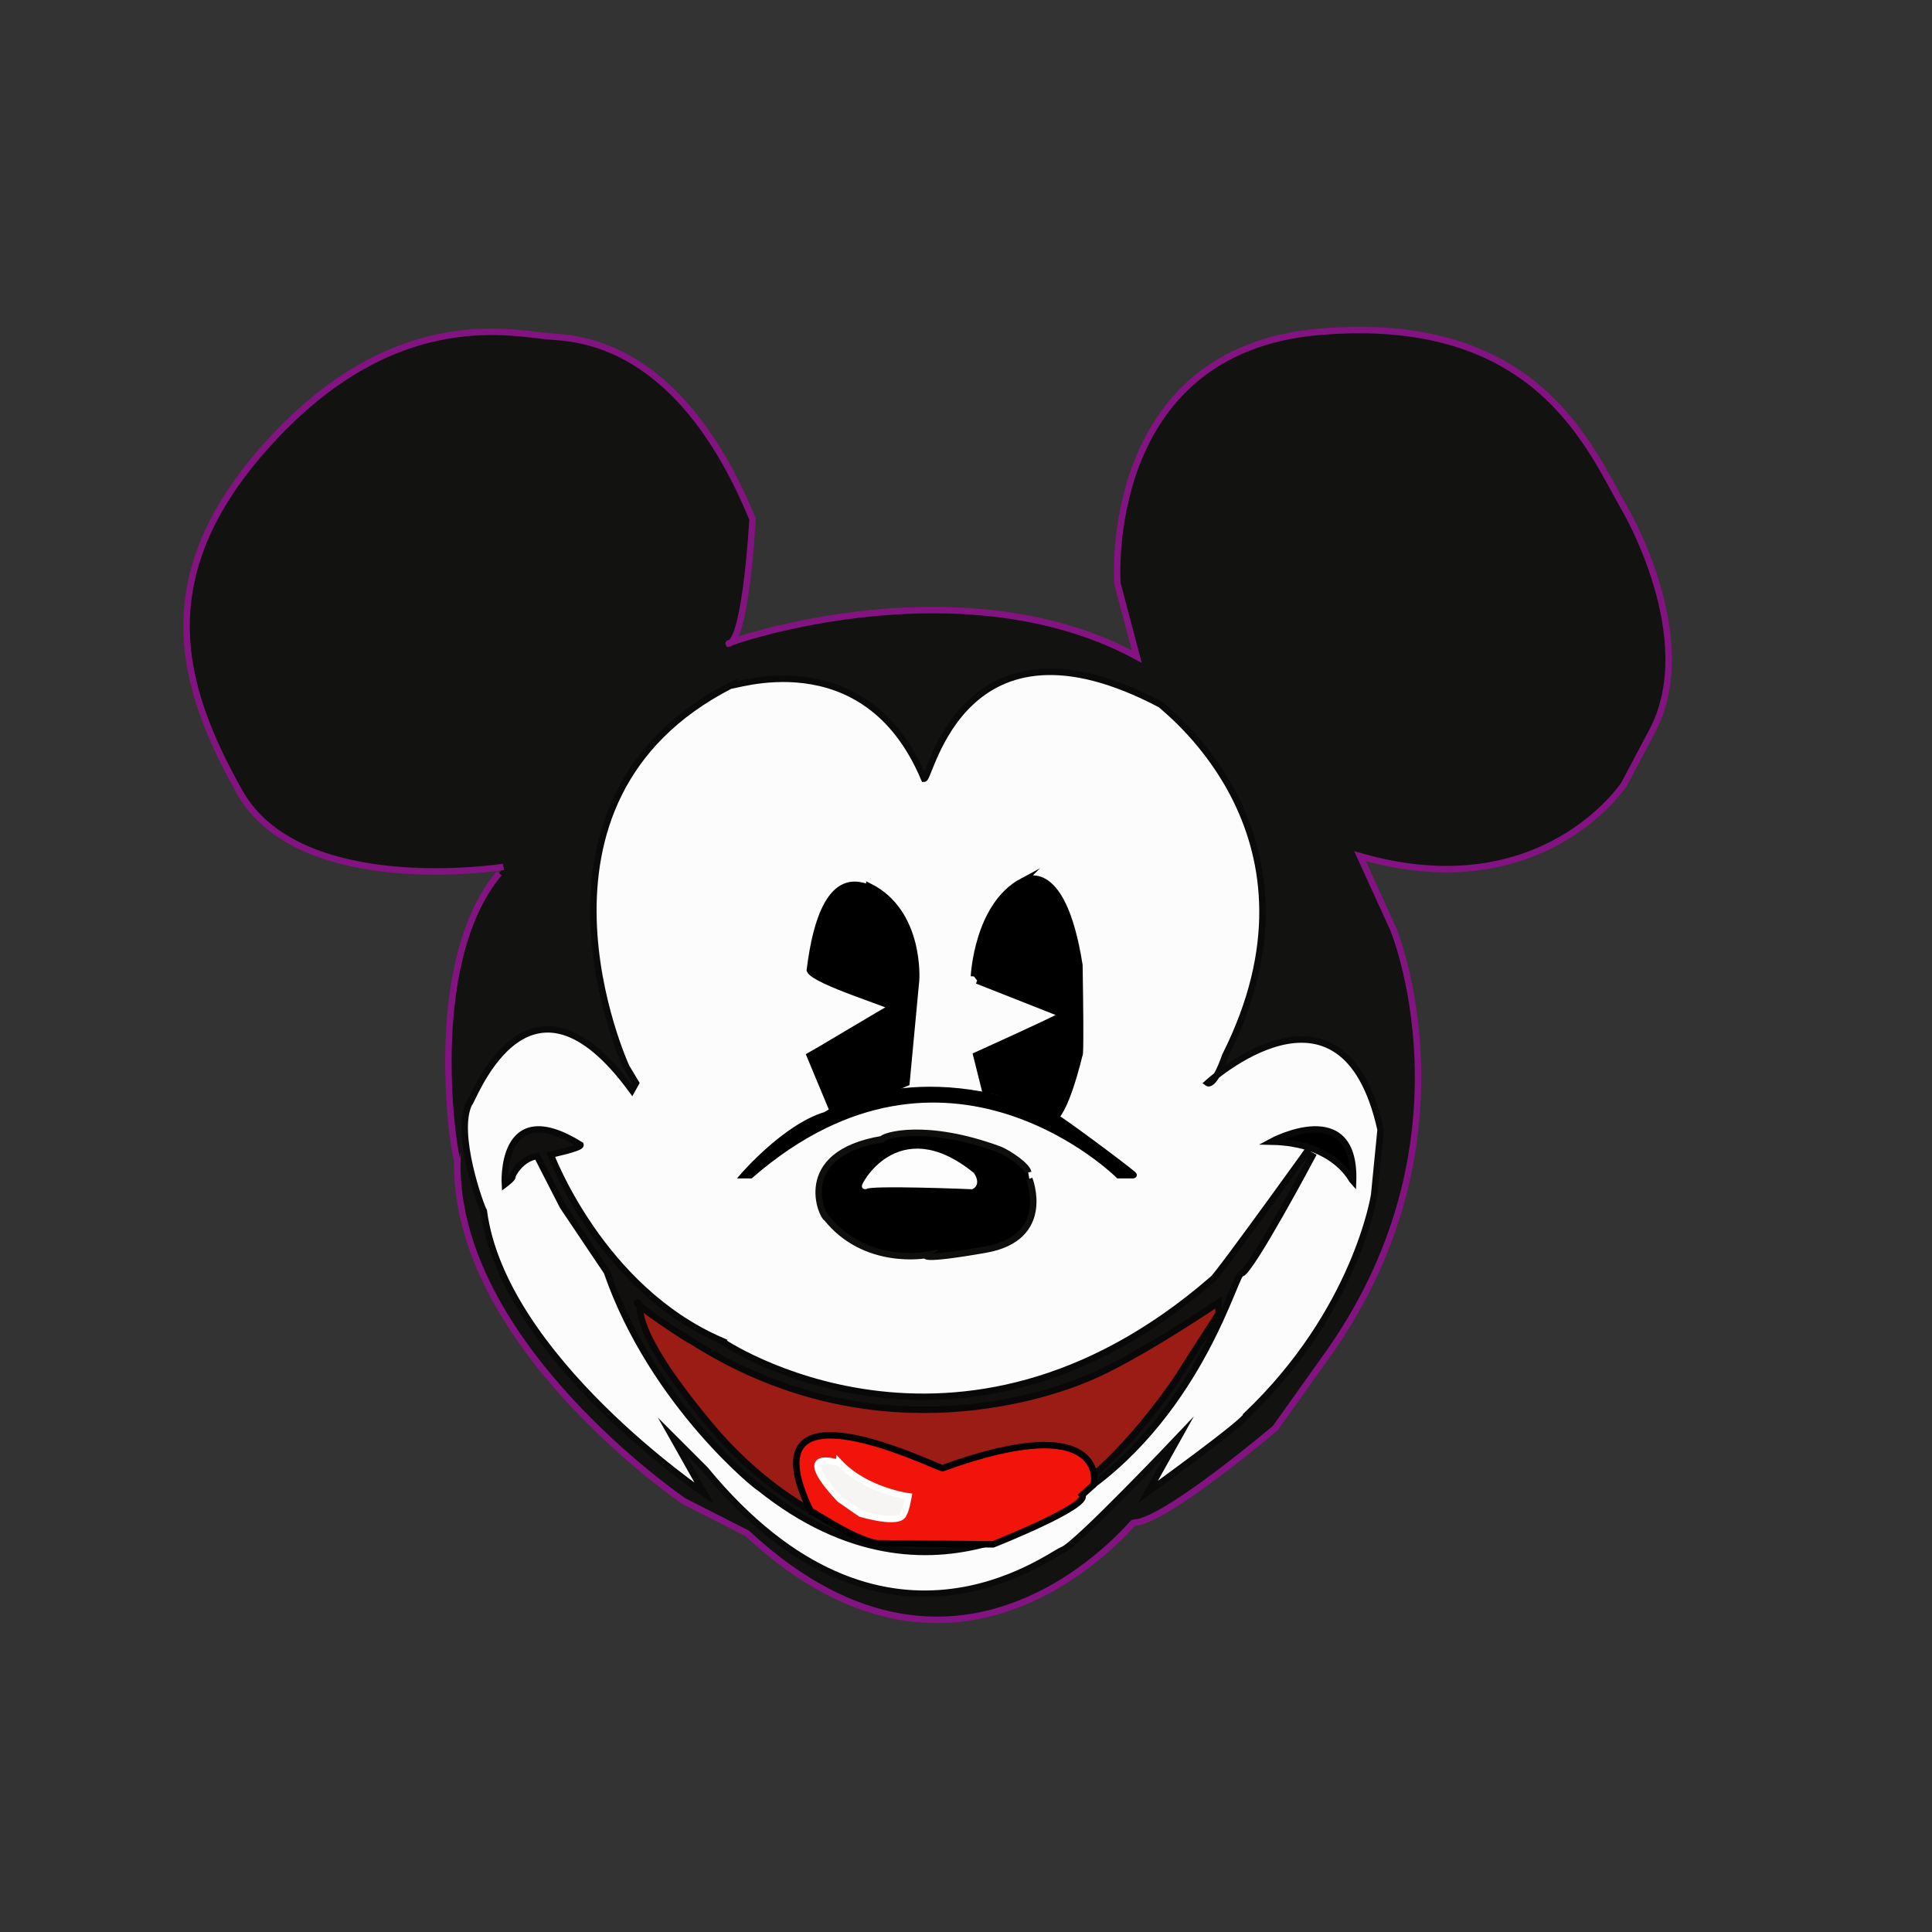<?xml version="1.0" encoding="utf-8"?>
<!-- Generator: Adobe Illustrator 16.0.2, SVG Export Plug-In . SVG Version: 6.00 Build 0)  -->
<!DOCTYPE svg PUBLIC "-//W3C//DTD SVG 1.1//EN" "http://www.w3.org/Graphics/SVG/1.1/DTD/svg11.dtd">
<svg version="1.1" id="Layer_1" xmlns="http://www.w3.org/2000/svg" xmlns:xlink="http://www.w3.org/1999/xlink" x="0px" y="0px"
	 width="300px" height="300px" viewBox="0 0 300 300" enable-background="new 0 0 300 300" xml:space="preserve">
<rect x="0" y="0" width="300" height="300" fill="#333333" stroke="none"/>
<path fill="#121211" stroke="#831381" stroke-miterlimit="10" d="M77.517,135.595c-12,14.334-6.833,44.834-6.5,44.5
	c-0.667,28.668,35.167,52.996,35.167,52.996s0,0,9.833,5c33.667,31.334,60-2,60-1.666c4.5,0.166,22-14.662,22-14.662
	s0,0,8.666-12.168c23-33.166,9.668-65.316,9.668-65.316s0,0-5.168-11.333c28.333,8.167,40.999-11.167,40.999-11.167s0,0,4.5-8.5
	c7.334-14.333-4.332-34.166-4.332-34.166c-5.5-9.5-13.499-30.501-47.501-27.587c-34,2.914-31.332,39.086-31.332,39.086s0,0,3,11.333
	c-28.334-15.333-66-1.332-63.334-1.999s3.667-19.333,3.667-19.333c-10.667-26-25.333-28-31-28.333s-23.667-5.333-43.333,15.667
	s-14.667,38.333-5.333,55c8.705,15.544,36.834,12.242,40.585,11.726c0.271-0.037,0.415-0.059,0.415-0.059"/>
<path fill="#FCFCFC" stroke="#0B0A0A" stroke-miterlimit="10" d="M98.752,168.173l-0.452-0.752l-0.862-1.438l-0.186-0.311
	c0,0-19-41.25,16.25-59.25c-0.25,0.5,20.75-7.5,30,14.5c1,0,6-27.75,36.75-11.5c1.25,1.25,27,20.75,10,54.5
	c-1.75,5-2.75,4.25-2.75,4.25s21-19.25,26.875,7.25c-1,10.125-1,10.125-1,10.125s-2.75,18-19.875,34.25
	c0,0.875-15.25,11.875-15.25,11.875l4.75-8.5c0,0-15.875,16.75-18,17.5s-27.875,21.125-55.5-12.5
	c-5.125-5.125-5.125-5.125-5.125-5.125l5,8.875c0,0-31.25-21.125-34.25-43.875c-0.375-0.5-4.625-12.125-2.25-16.75
	c0.247,0.494,8.529-23.973,24.607-2.861c0.213,0.279,0.427,0.566,0.643,0.861L98.752,168.173z"/>
<path stroke="#080808" stroke-miterlimit="10" d="M197.418,177.273c0,0,13.188-7.125,12.688,6.25
	C210.043,183.461,207.48,177.461,197.418,177.273z"/>
<path fill="#11100F" stroke="#080808" stroke-miterlimit="10" d="M202.831,179.03l0.938,0.49c0,0-9.375,17.635-11,18.26
	c-0.813-0.688-6.042,21.043-24.542,33.875c-0.333,0.5-23.166,21.168-50.333-0.666c0.167,0.332-16.501-12.834-23.667-33.501
	c-6.833-10.167-6.833-10.167-6.833-10.167l-4-7.801c0,0-2.375,0.135-3.875,3.135c0.375,0.125-1.125,1.25-1.125,1.25
	s-0.875-14,11.75-6.125c0.125,0.5-4.625,1.5-4.625,1.5s7.75,20.801,26.5,28.9c-0.125,0.1,36.625,24.85,76.25-9.525
	c0.375,0.125,19.201-26.104,14.163-19.135"/>
<path fill="#9B1C15" stroke="#080808" stroke-miterlimit="10" d="M189.221,202.245c0,0-12.5,8.5-20.25,11.75
	s-34.25,11.75-61.75-5.875c0.25,0.375-9.5-6.125-8.25-5.875s-2.5,2.5,11.25,19s43.75,35,72.75-7.5c0.25-0.5,6.25-9.75,6.25-9.75
	V202.245z"/>
<path fill="#F2130B" stroke="#000000" stroke-miterlimit="10" d="M169.711,230.64c0.332,0.333,2.832-12.167-23.334-2.667
	c-0.166,0.333-31.166-15.333-20.5,6.667c0.333,0,6.833,4.5,10.333,5c18,0.167,18,0.167,18,0.167s15.166-6,13.832-7.667
	C169.711,230.64,169.711,230.64,169.711,230.64z"/>
<path fill="#F6F5F4" stroke="#FFFFFF" stroke-miterlimit="10" d="M141.075,232.354c0,0-6.625-0.875-10.688-5.188
	c0,0.125-7.75-2.688,0,5.625c3.25,2.25,3.25,2.25,3.25,2.25s6.188,1.875,6.688,0C140.7,234.542,141.075,232.354,141.075,232.354z"/>
<path stroke="#0E0E0D" stroke-miterlimit="10" d="M159.828,183.046c0,0,3.666,9.167-6.834,11c-10.5,1.833-9.167,0.833-9.167,0.833
	s-9.499,1.772-15.499-5.78c-0.5,0.113-5.333-9.887,8.667-12.22c0.166-0.5,6.666-2.666,18.333,1.667c1.5,0.666,4.166,2.5,4.332,3.5"
	/>
<path fill="#FEFDFD" stroke="#FEFDFD" stroke-miterlimit="10" d="M150.865,184.161c0,0-16-0.667-16.5,0
	c-0.5,0.666,5-11.002,16.5-1.668C151.697,183.827,150.865,184.161,150.865,184.161z"/>
<path stroke="#000000" stroke-miterlimit="10" d="M151.234,151.616c0,0,0.5-11,7.5-14.75c-0.125,0.125,6.125-4.375,8.875,13
	c0.25,15.375,0,13.875,0,13.875s-2.25,9.75-4.375,10.125c-3-2-3-2-3-2s-5.5-3-7.25-2.5c-1.375-5.5-1.375-5.5-1.375-5.5
	s11.875-5.375,12.625-5.875s0.75-0.5,0.75-0.5l-13.25-5.228"/>
<path stroke="#000000" stroke-miterlimit="10" d="M140.75,168.153l1.5-15.978c0,0,0.75-10.522-7.25-14.522c0,1-7-5.25-9.25,13
	c0.75,1.75,13.25,5.5,12.75,5.75s-11,6.5-11,6.5l-1.75,1l3.75,9L140.75,168.153z"/>
<path stroke="#000000" stroke-miterlimit="10" d="M173.697,182.484c0,0-26.666-26.5-57.167,0c-0.166,0-1,0-1,0
	s6.5-7.499,12.667-9.333c0,0,13.667-9,35.667,0.333c0.166-0.167,12.498,9,12.166,9C173.697,182.484,173.697,182.484,173.697,182.484
	z"/>
</svg>
